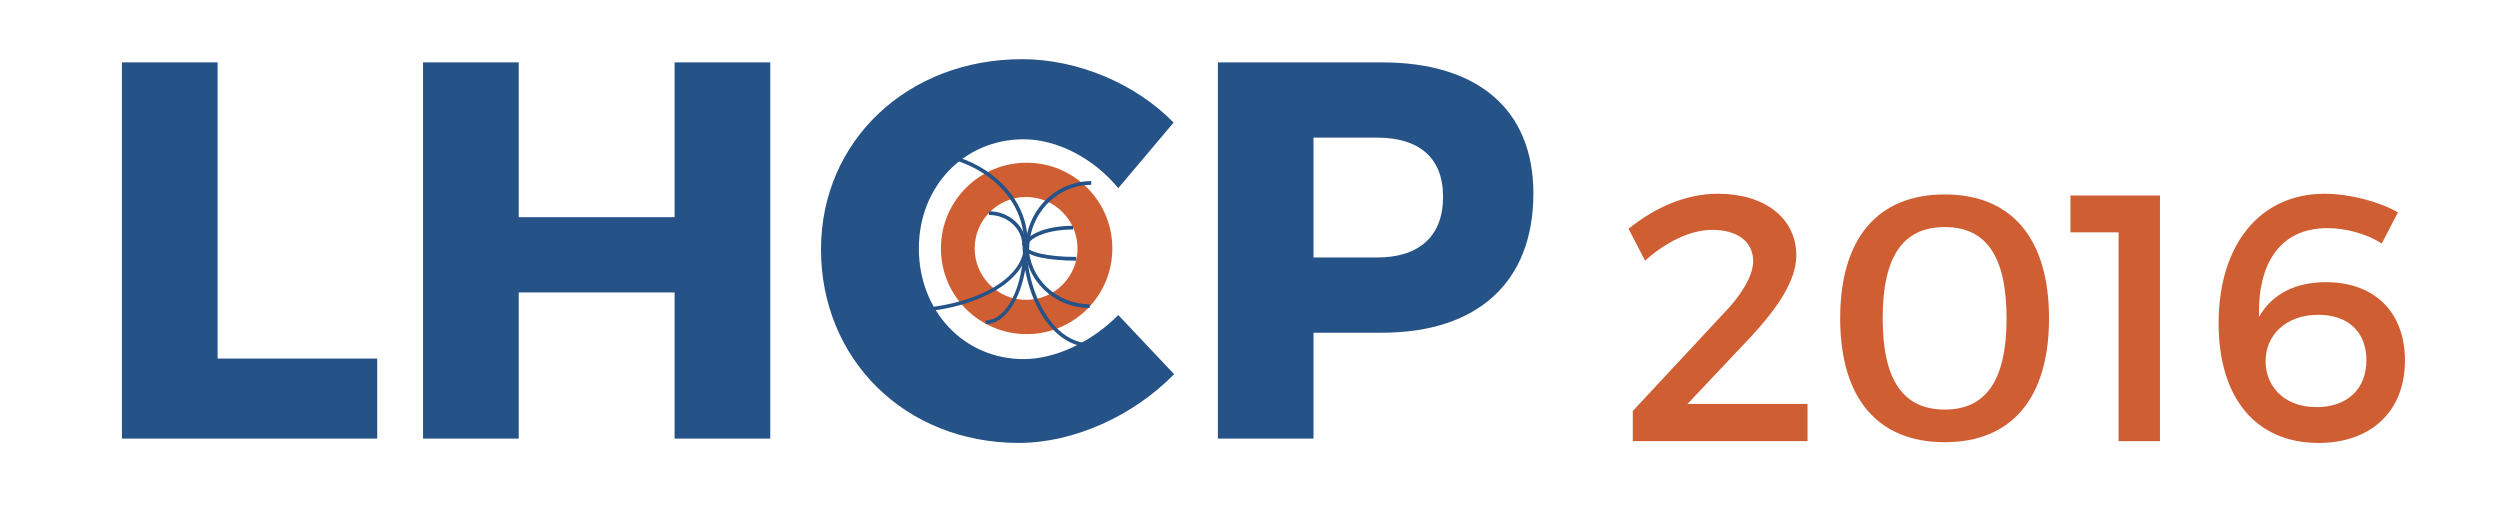 <?xml version="1.0" encoding="iso-8859-1"?>
<!-- Generator: Adobe Illustrator 19.1.0, SVG Export Plug-In . SVG Version: 6.00 Build 0)  -->
<svg version="1.1" id="Layer_1" xmlns="http://www.w3.org/2000/svg" xmlns:xlink="http://www.w3.org/1999/xlink" x="0px" y="0px"
	 viewBox="0 0 122.086 25" style="enable-background:new 0 0 122.086 25;" xml:space="preserve">
<g>
	<path style="fill:#D05E33;" d="M50.135,7.946c-2.312,0-4.186,1.874-4.186,4.186c0,2.311,1.873,4.185,4.186,4.185
		c2.311,0,4.185-1.873,4.185-4.185C54.32,9.82,52.446,7.946,50.135,7.946z M50.109,14.643c-1.387,0-2.511-1.124-2.511-2.511
		c0-1.388,1.124-2.512,2.511-2.512c1.387,0,2.511,1.124,2.511,2.512C52.621,13.519,51.497,14.643,50.109,14.643z"/>
</g>
<g>
	<path style="fill:#D05E33;" d="M87.722,12.476c0,1.219-0.926,2.573-2.194,3.943l-3.12,3.307h5.862v1.818h-8.534V20.07l4.422-4.748
		c0.874-0.89,1.457-1.868,1.457-2.554c0-0.96-0.754-1.542-2.004-1.542c-1.047,0-2.264,0.582-3.274,1.507l-0.807-1.56
		c1.305-1.061,2.828-1.712,4.37-1.712C86.16,9.461,87.722,10.644,87.722,12.476z"/>
	<path style="fill:#D05E33;" d="M100.063,15.545c0,3.89-1.817,6.05-5.091,6.05c-3.29,0-5.108-2.16-5.108-6.05s1.818-6.05,5.108-6.05
		C98.246,9.495,100.063,11.655,100.063,15.545z M91.94,15.545c0,3.033,1.01,4.456,3.033,4.456c2.006,0,3.016-1.422,3.016-4.456
		c0-3.05-1.01-4.456-3.016-4.456C92.95,11.089,91.94,12.495,91.94,15.545z"/>
	<path style="fill:#D05E33;" d="M103.459,21.544V11.346h-2.35V9.547h4.372v11.997H103.459z"/>
	<path style="fill:#D05E33;" d="M117.102,10.369l-0.791,1.526c-0.733-0.48-1.746-0.754-2.652-0.754
		c-2.332,0-3.411,1.749-3.343,4.337c0.633-1.115,1.766-1.698,3.274-1.698c2.4,0,3.855,1.493,3.855,3.823
		c0,2.485-1.661,4.028-4.217,4.028c-3.033,0-4.884-2.159-4.884-5.845c0-3.822,2.004-6.324,5.176-6.324
		C114.703,9.461,116.126,9.821,117.102,10.369z M110.641,17.652c-0.017,1.046,0.754,2.229,2.486,2.229
		c1.457,0,2.434-0.84,2.434-2.297c0-1.372-0.892-2.211-2.349-2.211C111.584,15.373,110.624,16.419,110.641,17.652z"/>
</g>
<g>
	<path style="fill:#265387;" d="M50.26,12.157h-0.182c0-1.827,1.44-3.313,3.211-3.313v0.182C51.619,9.027,50.26,10.431,50.26,12.157
		z"/>
</g>
<g>
	<path style="fill:#265387;" d="M53.213,15.039c-1.743,0-3.161-1.372-3.161-3.059h0.183c0,1.587,1.336,2.876,2.978,2.876V15.039z"/>
</g>
<g>
	<path style="fill:#265387;" d="M44.056,15.267v-0.182c3.279,0,5.945-1.382,5.945-3.08h0.183
		C50.184,13.804,47.435,15.267,44.056,15.267z"/>
</g>
<g>
	<path style="fill:#265387;" d="M50.184,11.827h-0.183c0-2.355-2.314-4.272-5.159-4.272V7.373
		C47.788,7.373,50.184,9.372,50.184,11.827z"/>
</g>
<g>
	<path style="fill:#265387;" d="M52.553,12.73c-1.217,0-2.526-0.195-2.526-0.624h0.183c0,0.154,0.805,0.441,2.344,0.441V12.73z"/>
</g>
<g>
	<path style="fill:#265387;" d="M50.159,12.081h-0.183c0-0.591,1.065-1.055,2.426-1.055v0.182
		C51.06,11.208,50.159,11.66,50.159,12.081z"/>
</g>
<g>
	<path style="fill:#265387;" d="M48.14,15.825v-0.182c1.012,0,1.836-1.62,1.836-3.612h0.183
		C50.159,14.123,49.253,15.825,48.14,15.825z"/>
</g>
<g>
	<path style="fill:#265387;" d="M53.213,16.942c-1.813,0-3.288-2.363-3.288-5.266h0.183c0,2.803,1.393,5.084,3.105,5.084V16.942z"/>
</g>
<g>
	<path style="fill:#265387;" d="M50.108,11.98h-0.183c0-0.817-0.732-1.482-1.633-1.482v-0.182
		C49.293,10.316,50.108,11.062,50.108,11.98z"/>
</g>
<g>
	<path style="fill:#265387;" d="M18.422,17.509v3.91H5.954V3.046h4.673v14.463H18.422z"/>
	<path style="fill:#265387;" d="M32.943,21.419v-7.138h-7.611v7.138h-4.673V3.046h4.673v7.56h7.611v-7.56h4.673v18.373H32.943z"/>
	<path style="fill:#265387;" d="M57.312,5.987L54.61,9.189c-1.207-1.47-2.995-2.387-4.619-2.387c-2.914,0-5.119,2.308-5.119,5.328
		c0,3.071,2.205,5.406,5.119,5.406c1.547,0,3.33-0.839,4.619-2.152l2.727,2.888c-1.967,2.02-4.881,3.358-7.585,3.358
		c-5.538,0-9.659-4.068-9.659-9.449c0-5.302,4.226-9.291,9.817-9.291C52.639,2.89,55.475,4.097,57.312,5.987z"/>
	<path style="fill:#265387;" d="M67.48,3.046c4.699,0,7.402,2.31,7.402,6.404c0,4.306-2.703,6.798-7.402,6.798h-3.335v5.171h-4.672
		V3.046H67.48z M64.145,12.574h3.097c2.049,0,3.229-1.022,3.229-2.965c0-1.917-1.179-2.888-3.229-2.888h-3.097V12.574z"/>
</g>
</svg>
